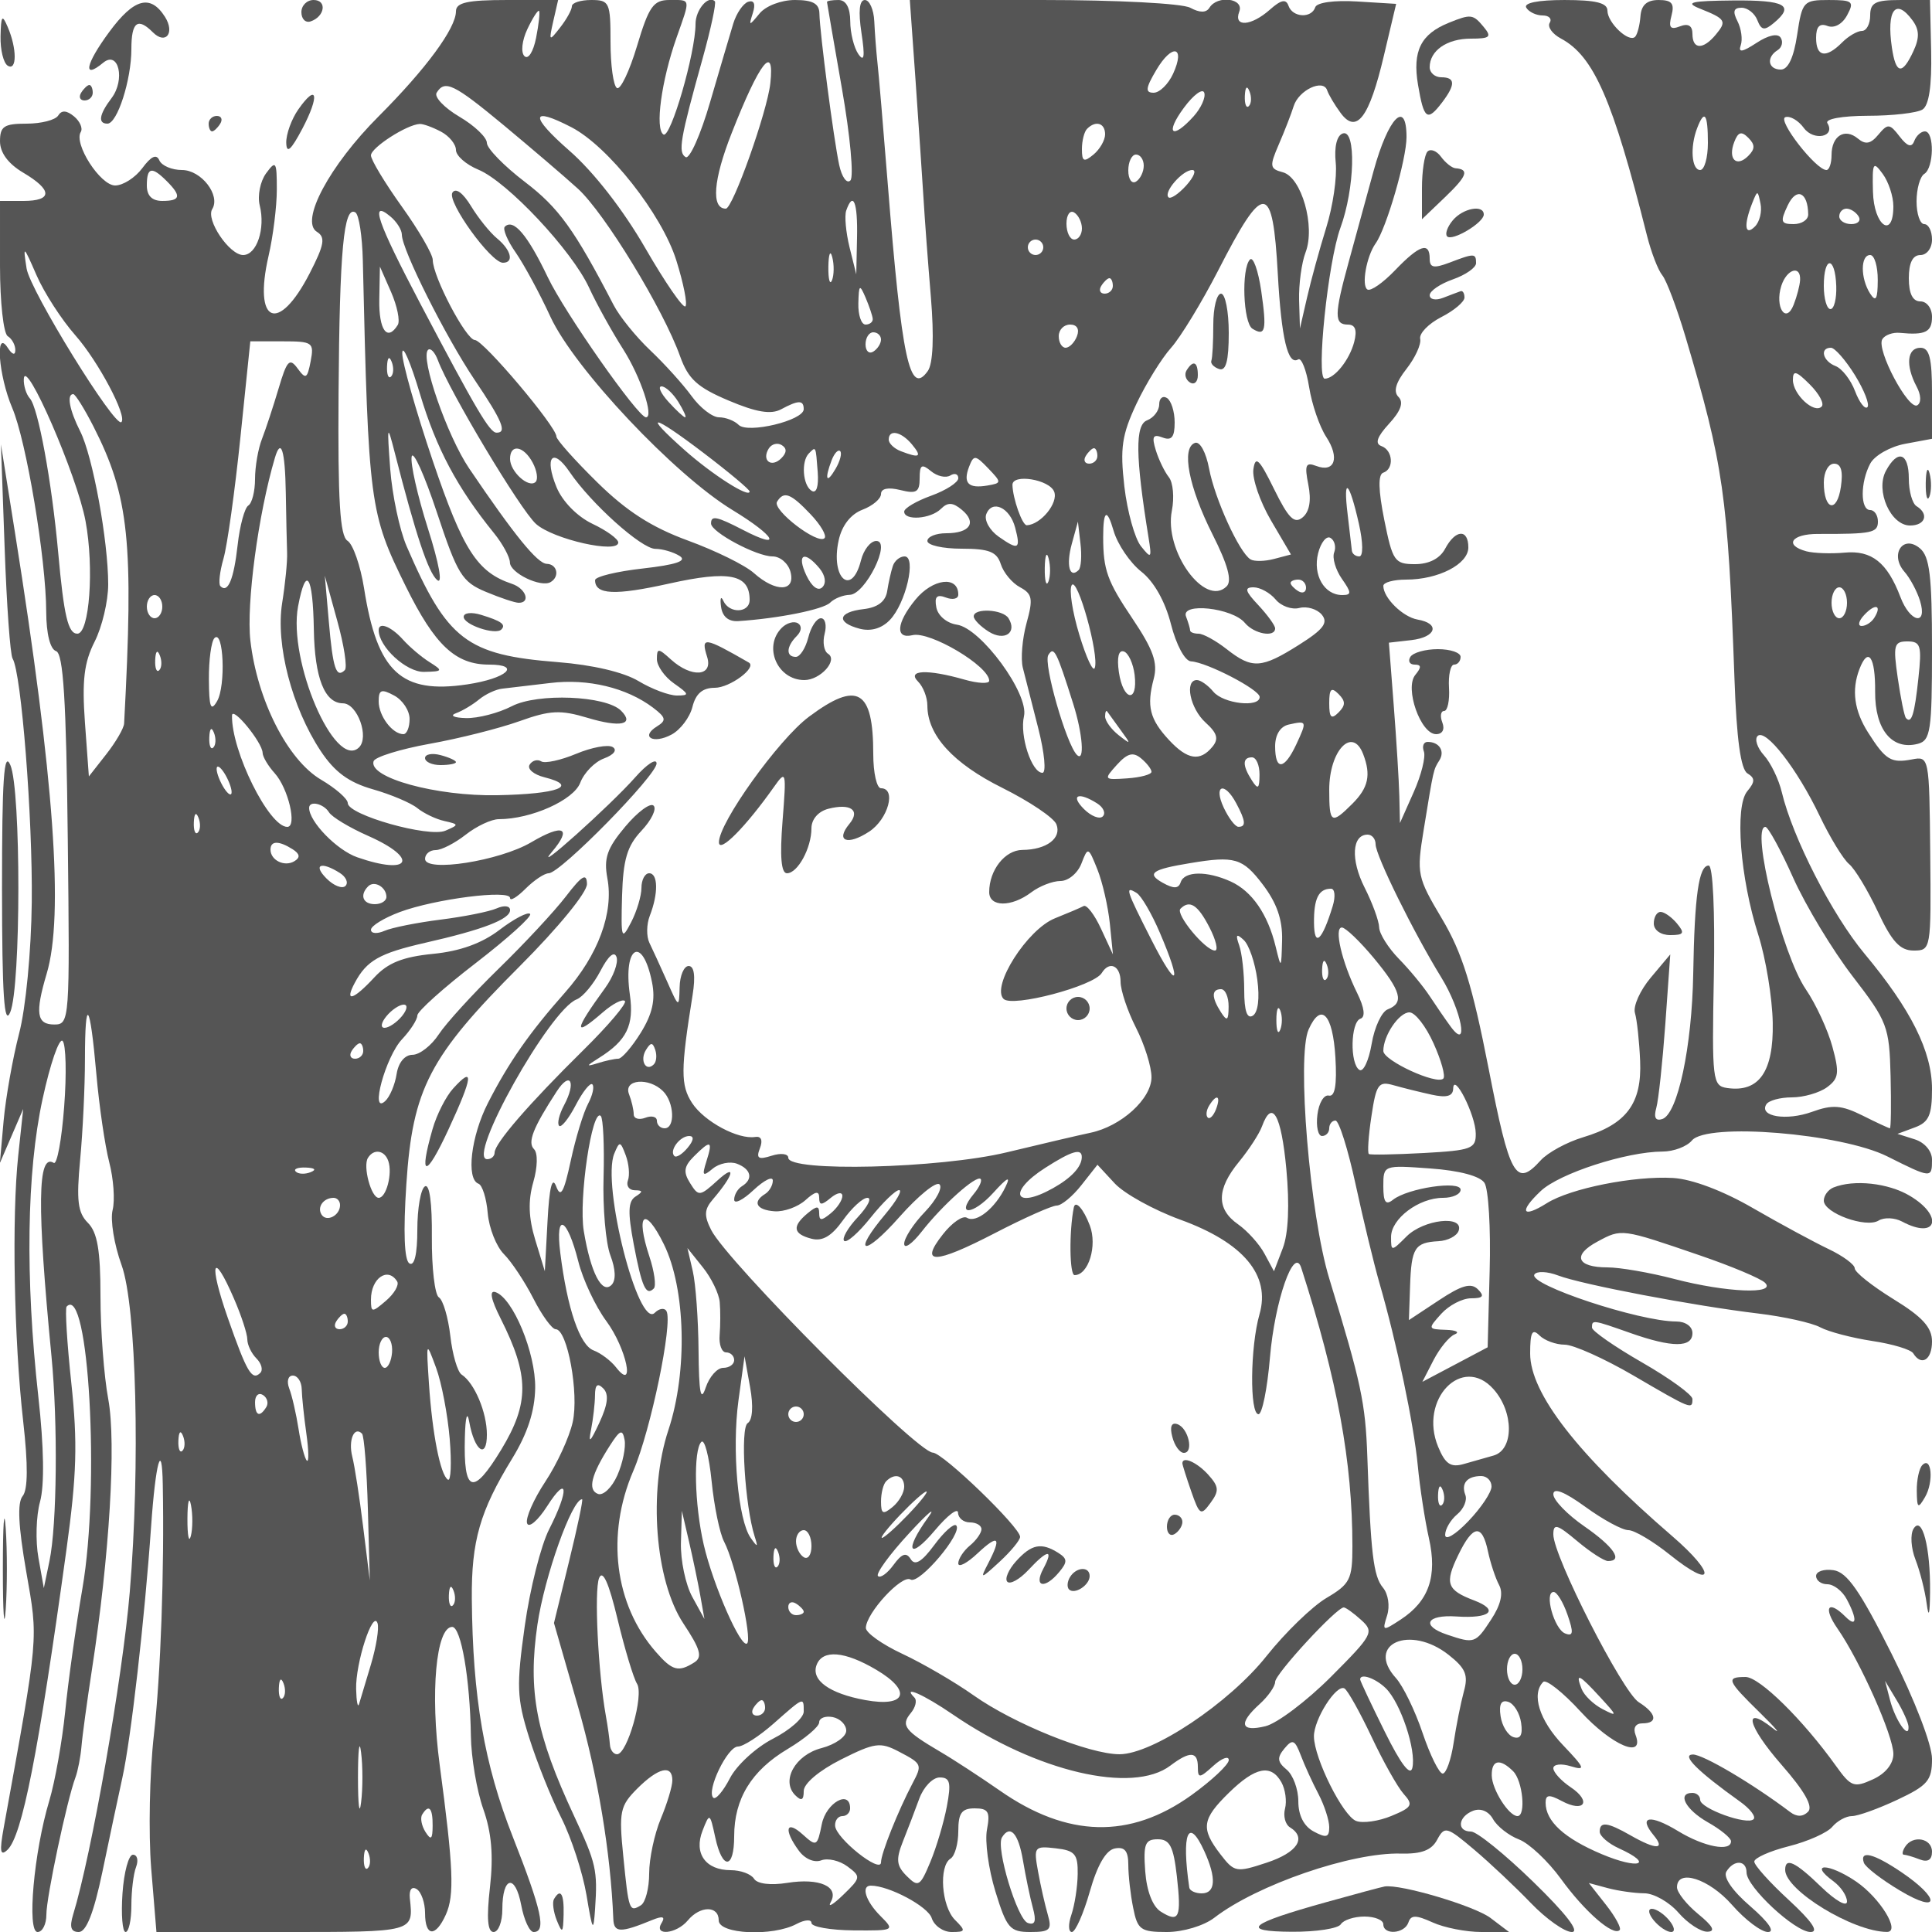 <svg xmlns="http://www.w3.org/2000/svg" version="1.0" width="250" height="250" viewBox="0 0 250 250" preserveAspectRatio="xMidYMid meet">
<g transform="translate(0,250) scale(0.01,-0.01)" fill="#555555" stroke="none">
<path d="M1414 24587 c-309 -419 -349 -623 -79 -399 200 165 289 -219 108 -458 -160 -211 -179 -330 -53 -330 128 0 310 567 310 965 0 351 81 414 278 217 165 -165 288 -10 158 198 -189 299 -402 242 -722 -193z"/>
<path d="M3900 24842 c0 -87 53 -141 119 -119 185 62 216 277 39 277 -87 0 -158 -71 -158 -158z"/>
<path d="M5900 24854 c0 -219 -387 -745 -1000 -1359 -636 -636 -1022 -1358 -799 -1495 113 -70 96 -167 -94 -537 -406 -789 -733 -650 -532 225 59 254 107 641 107 860 0 364 -12 382 -139 209 -76 -104 -113 -291 -82 -416 75 -300 -39 -641 -215 -641 -178 0 -485 456 -400 594 111 179 -142 506 -391 506 -131 0 -263 56 -293 125 -37 86 -106 54 -220 -100 -92 -124 -250 -225 -352 -225 -192 0 -539 539 -445 692 29 47 -10 138 -87 202 -96 79 -161 83 -205 11 -36 -58 -220 -105 -409 -105 -292 0 -344 -35 -344 -228 0 -148 106 -291 300 -406 382 -226 382 -366 0 -366 l-300 0 0 -844 c0 -464 45 -872 100 -906 55 -34 99 -115 98 -181 0 -71 -40 -59 -98 31 -166 257 -120 -360 58 -778 183 -429 438 -1955 440 -2639 1 -283 51 -483 127 -508 94 -31 132 -629 152 -2437 27 -2347 24 -2395 -175 -2395 -228 0 -250 146 -98 658 224 749 97 2520 -409 5699 l-183 1150 48 -1340 c26 -737 72 -1381 103 -1432 113 -182 260 -2056 248 -3152 -7 -636 -78 -1374 -164 -1700 -82 -317 -172 -823 -200 -1126 l-49 -550 151 350 151 350 -64 -600 c-85 -792 -55 -2394 64 -3443 64 -566 61 -883 -7 -966 -71 -85 -56 -389 46 -976 157 -901 167 -789 -291 -3315 -56 -309 -45 -374 48 -287 190 179 400 1246 764 3887 133 966 145 1385 63 2150 -56 522 -83 969 -61 993 286 302 433 -2319 205 -3643 -85 -495 -186 -1215 -224 -1600 -39 -385 -131 -902 -205 -1150 -200 -663 -292 -1700 -152 -1700 63 0 114 101 114 225 -1 224 268 1488 376 1775 31 83 66 263 78 400 11 138 73 588 136 1000 227 1469 315 2929 211 3493 -56 299 -101 899 -101 1333 0 595 -40 828 -163 951 -131 131 -150 288 -100 818 34 360 62 944 62 1297 1 835 65 751 148 -192 36 -412 111 -925 166 -1138 56 -214 76 -493 44 -620 -32 -127 20 -448 116 -712 192 -526 243 -2591 106 -4230 -93 -1110 -497 -3409 -733 -4175 -49 -161 -29 -225 73 -225 97 0 194 246 305 775 88 426 206 977 260 1225 111 505 287 2045 371 3247 58 833 141 1130 151 545 21 -1120 -27 -2459 -115 -3242 -56 -495 -71 -1271 -35 -1725 l68 -825 1638 0 c1707 0 1688 -5 1641 436 -11 111 24 159 89 119 59 -37 108 -177 108 -311 0 -306 136 -315 269 -19 113 251 98 606 -80 1940 -124 928 -47 1778 161 1783 116 2 232 -672 243 -1410 4 -282 76 -708 160 -946 108 -305 133 -603 87 -1012 -46 -403 -31 -580 47 -580 62 0 113 132 113 294 0 426 167 464 244 55 36 -192 108 -349 161 -349 166 0 105 279 -268 1227 -372 944 -521 1810 -532 3083 -6 750 105 1136 522 1816 199 325 293 614 298 913 7 454 -288 1165 -514 1241 -83 27 -59 -92 68 -344 371 -738 372 -1091 7 -1694 -367 -605 -490 -564 -471 158 7 268 30 349 57 200 67 -375 228 -490 228 -163 0 287 -160 667 -327 776 -53 35 -119 260 -146 500 -28 240 -94 465 -148 499 -53 33 -94 384 -91 779 4 442 -30 695 -90 657 -54 -33 -98 -285 -98 -560 0 -317 -38 -477 -103 -436 -66 41 -80 406 -39 1026 81 1234 297 1649 1467 2819 499 500 873 957 870 1064 -3 147 -64 112 -273 -161 -148 -193 -540 -614 -871 -936 -330 -322 -679 -704 -774 -849 -95 -145 -248 -264 -340 -264 -100 -1 -182 -100 -205 -249 -21 -136 -87 -294 -148 -350 -202 -186 5 574 218 800 109 116 198 254 198 308 0 53 340 358 756 678 416 321 733 607 703 636 -29 30 -207 -63 -395 -206 -229 -175 -512 -277 -863 -311 -390 -39 -583 -116 -757 -304 -275 -297 -392 -329 -253 -70 154 288 319 382 909 517 749 170 1100 305 1100 423 0 56 -75 66 -175 22 -96 -42 -422 -107 -725 -145 -302 -38 -629 -103 -725 -145 -96 -42 -175 -36 -175 14 0 50 169 153 375 230 455 169 1425 293 1425 181 0 -44 90 10 200 120 110 110 245 200 300 200 151 0 1401 1273 1396 1422 -2 70 -126 -10 -275 -179 -325 -368 -1354 -1289 -1080 -967 267 315 148 370 -267 125 -410 -242 -1374 -393 -1374 -215 0 63 61 114 137 114 75 0 250 90 390 200 140 110 332 200 427 200 419 0 968 246 1054 471 49 129 187 271 308 315 127 47 174 109 112 147 -59 36 -271 -3 -472 -87 -201 -84 -405 -128 -453 -98 -49 31 -117 11 -150 -43 -34 -55 53 -128 192 -163 451 -113 178 -217 -611 -232 -788 -15 -1670 227 -1600 440 18 55 344 156 724 225 381 68 903 200 1161 292 399 143 531 150 885 44 425 -128 612 -87 432 93 -195 195 -1078 231 -1413 58 -172 -89 -439 -158 -593 -154 -157 4 -214 32 -130 63 83 30 218 111 300 179 83 68 218 131 300 139 83 9 361 42 619 73 489 60 989 -61 1331 -319 168 -128 176 -165 52 -242 -221 -136 -50 -234 188 -106 114 61 236 222 270 358 43 172 131 247 289 247 196 0 551 264 440 327 -577 332 -623 339 -539 73 80 -254 -202 -274 -467 -35 -165 150 -183 151 -183 6 0 -88 100 -230 222 -315 198 -139 202 -156 37 -156 -102 0 -326 84 -497 187 -191 115 -595 210 -1043 245 -1183 93 -1432 284 -1958 1501 -91 211 -186 661 -212 1000 -42 572 -38 587 57 217 272 -1065 437 -1561 551 -1656 74 -61 25 212 -120 668 -135 424 -229 843 -210 930 19 87 166 -240 327 -725 265 -800 325 -897 632 -1025 186 -78 378 -142 426 -142 158 0 92 185 -87 245 -449 150 -632 433 -1024 1588 -220 651 -399 1281 -396 1400 3 119 107 -120 230 -533 211 -704 482 -1213 958 -1800 111 -137 204 -308 205 -378 2 -137 401 -329 527 -254 120 71 86 232 -50 236 -121 3 -421 373 -1004 1234 -285 421 -635 1431 -533 1534 32 31 89 -29 128 -133 153 -410 1066 -1934 1269 -2118 220 -199 1065 -390 1065 -241 0 46 -150 155 -334 242 -197 94 -387 288 -464 472 -162 393 -52 524 168 200 278 -410 929 -994 1109 -996 94 0 236 -42 315 -92 101 -64 -43 -113 -475 -162 -340 -38 -619 -106 -619 -151 0 -189 254 -201 960 -44 777 173 1040 119 1040 -211 0 -172 -263 -182 -340 -13 -31 69 -45 35 -30 -75 17 -129 96 -195 223 -187 522 34 1101 151 1189 239 54 54 168 99 253 101 202 5 544 697 344 697 -74 0 -163 -112 -198 -250 -120 -479 -397 -232 -289 258 42 193 155 337 307 396 133 50 241 142 241 204 0 71 93 90 250 51 208 -52 250 -27 250 151 0 176 26 193 146 94 80 -67 192 -92 250 -57 57 36 104 20 104 -35 0 -54 -157 -156 -350 -226 -192 -69 -350 -162 -350 -206 0 -121 344 -96 476 36 87 87 153 85 269 -12 199 -165 107 -304 -201 -304 -134 0 -244 -45 -244 -100 0 -55 199 -100 443 -100 356 0 456 -40 507 -200 35 -110 147 -245 249 -299 160 -86 171 -150 84 -465 -55 -201 -77 -460 -48 -576 30 -115 119 -469 200 -785 81 -318 105 -575 54 -575 -140 0 -297 482 -239 732 67 290 -558 1141 -869 1185 -129 19 -245 116 -265 223 -27 139 6 173 124 128 88 -34 160 -17 160 38 0 249 -331 209 -556 -67 -246 -301 -263 -512 -37 -458 226 55 993 -401 993 -590 0 -42 -146 -35 -324 16 -476 136 -747 124 -596 -27 66 -66 120 -205 120 -310 0 -383 332 -748 970 -1065 353 -176 668 -388 700 -472 70 -180 -130 -329 -441 -331 -225 -2 -429 -261 -429 -545 0 -196 287 -198 544 -4 107 81 277 147 378 147 102 0 223 101 271 225 85 220 89 219 207 -75 66 -165 138 -480 161 -700 l40 -400 -154 332 c-84 183 -186 315 -225 294 -40 -22 -207 -93 -372 -159 -357 -143 -827 -880 -664 -1043 113 -113 1165 165 1270 335 100 163 244 96 244 -113 0 -112 90 -380 200 -596 110 -216 200 -503 200 -639 0 -280 -392 -636 -791 -719 -143 -30 -629 -144 -1082 -253 -866 -209 -2827 -258 -2827 -70 0 52 -97 64 -215 26 -173 -55 -203 -35 -152 97 40 103 17 158 -60 146 -222 -36 -659 198 -817 438 -150 230 -150 429 6 1399 39 244 21 375 -51 375 -61 0 -114 -124 -117 -275 -7 -270 -10 -269 -162 75 -86 193 -189 418 -229 500 -40 82 -38 240 5 350 112 287 108 550 -8 550 -55 0 -100 -85 -100 -189 0 -103 -60 -304 -134 -446 -124 -239 -132 -216 -117 339 14 474 65 648 251 846 129 137 200 283 157 325 -42 41 -207 -81 -367 -272 -236 -281 -279 -408 -231 -668 84 -446 -119 -993 -547 -1477 -461 -520 -731 -907 -999 -1432 -219 -429 -284 -983 -122 -1043 50 -18 104 -190 120 -383 17 -192 111 -430 210 -529 98 -98 270 -357 381 -575 111 -218 241 -396 288 -396 152 0 304 -832 220 -1204 -44 -195 -203 -541 -355 -770 -151 -229 -257 -470 -235 -537 22 -66 139 33 259 220 270 423 289 217 27 -297 -107 -210 -249 -773 -316 -1253 -109 -776 -103 -935 56 -1441 98 -312 285 -781 417 -1041 131 -260 277 -710 326 -1000 78 -468 90 -488 111 -177 34 501 14 588 -271 1200 -494 1058 -601 1616 -475 2478 91 621 447 1622 578 1622 16 0 -60 -360 -168 -801 l-196 -801 309 -1074 c259 -902 424 -1893 459 -2755 7 -181 91 -183 505 -13 135 55 170 43 120 -39 -108 -173 192 -144 339 33 161 193 400 193 400 0 0 -179 699 -211 1007 -46 106 56 193 62 193 13 0 -50 244 -93 542 -96 534 -4 539 -2 350 187 -191 191 -254 392 -124 392 235 0 740 -269 788 -420 32 -99 148 -180 258 -180 182 0 186 14 43 157 -175 175 -212 697 -57 793 55 34 100 194 100 356 0 233 44 294 212 294 177 0 203 -45 159 -275 -29 -151 20 -511 109 -800 146 -476 188 -525 452 -525 255 0 283 28 226 225 -36 124 -93 375 -126 558 -58 320 -49 332 229 300 248 -28 288 -75 284 -333 -2 -165 -39 -401 -81 -525 -43 -124 -40 -225 6 -225 45 0 150 236 232 524 97 342 209 535 323 557 128 25 175 -32 175 -211 0 -135 28 -386 63 -557 56 -284 97 -313 436 -313 210 0 479 81 613 184 554 427 1774 847 2411 831 270 -7 401 42 474 180 96 178 123 171 477 -128 206 -174 537 -486 735 -692 198 -206 437 -375 530 -375 108 0 -74 236 -500 650 -368 358 -730 650 -804 650 -189 0 -169 193 27 269 99 37 200 -5 258 -109 53 -94 204 -212 335 -262 131 -50 375 -279 543 -510 306 -423 677 -747 760 -663 25 24 -55 172 -177 327 l-222 282 245 -66 c135 -36 348 -66 472 -67 124 0 323 -113 443 -251 119 -137 288 -248 374 -246 109 2 74 71 -118 228 -151 124 -275 280 -275 347 0 244 415 111 713 -229 169 -193 378 -350 464 -350 96 0 8 128 -227 332 -233 200 -355 378 -311 450 97 158 261 150 261 -12 0 -186 627 -770 828 -770 112 0 19 137 -280 413 -247 227 -448 451 -448 498 0 47 201 137 447 199 246 62 499 175 562 251 64 76 178 139 254 139 77 0 341 95 588 211 393 185 449 250 449 529 0 183 -222 759 -525 1364 -407 812 -575 1053 -750 1078 -124 18 -225 -16 -225 -75 0 -59 66 -107 146 -107 81 0 194 -87 250 -193 140 -261 131 -374 -16 -227 -225 225 -294 121 -102 -155 290 -418 722 -1386 722 -1621 0 -128 -102 -255 -266 -329 -243 -111 -283 -96 -475 172 -430 601 -991 1153 -1172 1153 -259 0 -240 -45 188 -464 206 -202 281 -292 167 -201 -398 316 -332 36 110 -470 300 -343 412 -541 344 -609 -67 -67 -146 -68 -231 -4 -490 370 -1129 747 -1260 745 -154 -3 60 -216 614 -612 127 -91 205 -192 172 -225 -80 -83 -691 138 -691 250 0 49 -45 90 -100 90 -203 0 -91 -215 199 -380 165 -93 300 -204 300 -245 2 -141 -349 -74 -685 131 -362 220 -521 194 -316 -54 157 -189 31 -190 -298 -2 -301 172 -400 184 -400 48 0 -56 113 -154 250 -216 461 -210 256 -277 -225 -74 -485 205 -725 425 -725 665 0 105 45 110 209 22 292 -156 390 -6 116 178 -124 83 -225 194 -225 246 0 52 101 64 225 26 198 -60 185 -26 -100 273 -306 321 -412 661 -256 818 38 37 256 -135 484 -384 402 -438 833 -621 711 -302 -35 91 0 150 89 150 205 0 183 129 -47 273 -211 132 -1106 1889 -1106 2171 0 147 48 133 308 -85 169 -142 349 -259 400 -259 200 0 73 186 -308 450 -220 152 -400 339 -400 414 0 90 143 34 415 -163 228 -166 478 -301 556 -301 77 0 318 -143 535 -317 579 -465 609 -258 34 238 -1221 1053 -1840 1848 -1840 2365 0 275 27 327 120 234 66 -66 213 -120 327 -120 113 0 514 -180 891 -400 751 -439 762 -443 762 -303 0 54 -292 266 -650 472 -357 205 -650 409 -650 452 0 104 6 103 500 -71 540 -190 800 -190 800 0 0 86 -90 150 -210 150 -477 0 -1916 477 -1835 608 29 46 167 41 308 -13 308 -117 1753 -392 2590 -492 332 -40 692 -120 800 -178 108 -58 411 -137 673 -177 262 -39 501 -111 531 -160 106 -171 243 -85 243 153 0 182 -123 318 -500 549 -275 170 -500 348 -500 398 0 49 -154 162 -342 251 -188 90 -627 327 -975 528 -386 224 -789 376 -1033 390 -504 30 -1328 -134 -1634 -326 -321 -202 -365 -112 -78 158 243 228 1106 508 1575 510 144 0 315 65 380 143 195 235 1931 93 2529 -206 569 -285 578 -286 578 -43 0 112 -94 223 -223 264 l-224 71 224 83 c182 67 223 159 223 497 0 485 -271 1029 -874 1752 -418 502 -929 1499 -1070 2090 -39 165 -143 379 -230 476 -87 96 -124 209 -83 250 103 102 512 -423 804 -1035 134 -280 305 -560 380 -622 75 -62 242 -339 372 -616 181 -387 287 -503 463 -503 225 0 227 13 215 1258 -12 1250 -14 1258 -238 1215 -269 -51 -340 -8 -566 348 -180 283 -216 550 -112 821 113 295 207 160 203 -291 -4 -492 218 -763 553 -676 164 43 183 169 183 1224 0 949 -30 1202 -158 1307 -219 182 -392 -83 -199 -304 73 -83 164 -253 202 -377 100 -328 -128 -283 -254 50 -170 447 -372 607 -722 574 -175 -16 -398 -8 -494 17 -293 79 -195 226 150 225 697 -2 775 14 775 160 0 82 -45 149 -100 149 -129 0 -129 359 1 602 56 104 258 219 450 255 l349 65 0 589 c0 457 -34 589 -150 589 -173 0 -195 -228 -50 -501 59 -109 63 -210 10 -243 -114 -70 -535 723 -453 855 33 54 135 91 227 82 330 -32 416 10 416 207 0 111 -67 200 -150 200 -100 0 -150 100 -150 300 0 200 50 300 150 300 83 0 150 89 150 200 0 110 -45 200 -100 200 -55 0 -100 132 -100 294 0 162 45 322 100 356 125 77 133 550 8 550 -50 0 -112 -56 -138 -125 -33 -88 -89 -71 -189 59 -129 168 -153 170 -275 24 -99 -120 -166 -133 -265 -51 -170 142 -341 35 -341 -213 0 -107 -30 -194 -66 -194 -136 0 -640 648 -532 684 61 20 168 -42 239 -139 128 -175 415 -116 305 62 -33 53 190 94 523 95 320 0 638 37 708 81 84 54 121 305 112 749 l-15 668 -387 0 c-320 0 -387 -34 -387 -200 0 -110 -48 -200 -107 -200 -59 0 -175 -67 -257 -150 -210 -210 -336 -187 -336 61 0 145 46 193 148 153 88 -33 192 24 254 140 95 177 72 196 -237 196 -329 0 -345 -17 -410 -450 -44 -294 -117 -450 -211 -450 -166 0 -192 158 -42 251 56 35 74 107 40 161 -37 60 -159 34 -313 -67 -185 -121 -239 -129 -204 -30 26 74 7 214 -42 310 -65 127 -51 175 53 175 78 0 170 -73 204 -161 51 -131 91 -138 211 -38 277 229 152 299 -526 293 -547 -5 -628 -25 -429 -105 335 -134 352 -161 206 -337 -164 -198 -302 -194 -302 9 0 107 -54 140 -162 98 -125 -48 -150 -15 -109 140 41 156 4 201 -167 201 -152 0 -224 -65 -235 -211 -9 -117 -40 -235 -69 -265 -81 -80 -358 182 -358 338 0 101 -150 138 -556 138 -345 0 -532 -38 -494 -100 34 -55 129 -100 212 -100 82 0 123 -43 91 -95 -32 -52 33 -144 146 -204 425 -228 671 -792 1112 -2547 55 -218 144 -450 199 -516 54 -65 190 -427 302 -803 490 -1651 546 -2043 632 -4424 27 -772 81 -1165 167 -1218 101 -62 101 -108 -2 -232 -164 -198 -93 -1119 144 -1861 96 -302 180 -812 186 -1133 12 -633 -177 -905 -588 -846 -192 28 -200 93 -174 1454 15 839 -12 1425 -67 1425 -128 0 -183 -390 -200 -1400 -16 -945 -201 -1814 -400 -1880 -87 -29 -113 19 -78 143 29 103 81 592 117 1087 l64 900 -252 -300 c-139 -165 -231 -371 -205 -458 26 -87 56 -366 67 -619 24 -552 -176 -821 -738 -989 -210 -63 -457 -198 -549 -299 -321 -355 -400 -216 -674 1190 -211 1078 -341 1496 -603 1936 -321 540 -330 581 -237 1150 130 798 125 775 203 900 75 120 -1 239 -152 239 -52 0 -74 -56 -48 -125 25 -69 -34 -305 -132 -525 l-178 -400 -8 350 c-5 193 -37 718 -72 1167 l-63 817 289 33 c324 37 379 215 82 266 -192 34 -443 281 -443 436 0 45 133 81 295 81 418 0 805 200 805 416 0 243 -166 235 -300 -16 -68 -128 -209 -200 -390 -200 -264 0 -290 38 -398 574 -77 384 -81 586 -14 609 144 48 127 291 -23 345 -87 31 -57 119 99 289 153 166 192 277 122 347 -69 69 -36 185 103 362 113 144 193 319 178 389 -15 71 108 197 273 282 165 84 300 198 300 253 0 55 -22 92 -50 82 -27 -9 -129 -48 -225 -85 -96 -38 -175 -23 -175 33 0 55 135 147 300 205 165 58 300 152 300 210 0 129 -22 130 -343 7 -204 -77 -257 -67 -257 50 0 224 -133 179 -447 -148 -156 -163 -317 -276 -359 -250 -80 49 -12 430 106 596 140 196 400 1091 400 1376 0 496 -236 254 -425 -434 -96 -353 -243 -888 -325 -1188 -186 -677 -187 -804 -9 -804 96 0 122 -70 82 -225 -61 -233 -255 -475 -381 -475 -115 0 42 1512 202 1950 187 509 207 1284 31 1223 -77 -26 -112 -173 -91 -379 19 -184 -36 -562 -123 -840 -86 -277 -198 -684 -248 -904 l-92 -400 -11 368 c-5 203 32 481 84 617 129 337 -53 973 -295 1036 -170 45 -174 77 -50 364 75 173 161 395 191 492 65 207 382 357 433 205 19 -57 97 -189 174 -293 206 -280 371 -63 560 740 l159 671 -506 31 c-295 18 -521 -13 -541 -75 -49 -147 -293 -133 -346 19 -32 92 -97 78 -241 -50 -243 -215 -474 -230 -396 -25 66 172 -283 217 -386 50 -42 -67 -124 -67 -249 0 -105 56 -949 100 -1908 100 l-1720 0 73 -1025 c39 -564 86 -1250 103 -1525 16 -275 60 -860 97 -1300 42 -509 27 -855 -40 -950 -235 -332 -337 143 -519 2427 -58 727 -118 1436 -134 1573 -15 138 -33 374 -40 525 -7 151 -62 275 -122 275 -71 0 -86 -146 -44 -425 47 -309 36 -384 -40 -275 -57 83 -105 274 -105 425 -1 177 -55 275 -152 275 -82 0 -149 -11 -149 -25 1 -14 88 -520 194 -1125 106 -605 155 -1138 109 -1185 -46 -47 -111 43 -145 200 -72 337 -251 1709 -256 1960 -2 129 -86 175 -317 175 -177 0 -377 -76 -458 -175 -137 -166 -141 -165 -86 8 37 117 15 169 -61 144 -65 -22 -152 -149 -193 -283 -41 -134 -175 -591 -299 -1014 -123 -424 -266 -744 -317 -713 -101 62 -72 231 221 1281 107 384 177 715 157 735 -84 85 -250 -110 -250 -293 0 -374 -323 -1487 -415 -1430 -112 69 -27 696 170 1255 182 516 188 485 -94 485 -206 0 -265 -84 -418 -595 -98 -327 -215 -572 -260 -544 -46 28 -83 296 -83 595 0 514 -14 544 -250 544 -137 0 -250 -36 -250 -81 0 -44 -68 -168 -152 -275 -143 -184 -148 -180 -89 81 l63 275 -661 0 c-512 0 -661 -33 -661 -146z m1037 -344 c-36 -181 -102 -285 -151 -236 -48 48 -32 201 38 349 68 144 136 250 151 236 14 -15 -3 -172 -38 -349z m17811 226 c89 -121 92 -225 11 -399 -145 -312 -227 -298 -278 47 -72 489 50 649 267 352z m-9568 -690 c-62 -135 -175 -246 -252 -246 -111 0 -105 59 35 295 205 347 380 308 217 -49z m-5212 -124 c-40 -368 -486 -1622 -576 -1622 -192 0 -163 372 76 978 360 917 558 1172 500 644z m-3448 -544 c346 -288 777 -655 956 -818 344 -311 1108 -1562 1325 -2172 105 -293 224 -401 627 -571 358 -152 548 -183 678 -114 227 122 294 122 294 2 0 -146 -725 -320 -842 -203 -54 54 -168 98 -254 98 -86 0 -246 124 -355 275 -110 151 -350 417 -534 591 -184 174 -398 438 -475 587 -508 979 -710 1259 -1148 1593 -271 207 -492 434 -492 505 0 71 -160 224 -356 339 -196 116 -328 255 -294 310 106 171 221 116 870 -422z m8925 116 c-280 -309 -374 -225 -125 112 124 168 243 255 263 194 21 -61 -42 -199 -138 -306z m715 133 c-33 -33 -56 26 -52 131 5 117 28 141 60 61 29 -72 26 -159 -8 -192z m-8765 -274 c476 -247 1169 -1126 1356 -1721 94 -299 147 -567 118 -596 -29 -30 -263 310 -520 755 -284 492 -667 985 -981 1259 -516 452 -505 578 27 303z m14705 -203 c0 -192 -45 -350 -100 -350 -111 0 -133 298 -39 542 95 248 139 187 139 -192z m-16393 146 c106 -56 193 -163 193 -237 0 -74 131 -189 291 -255 375 -156 1210 -1046 1432 -1527 94 -205 293 -565 443 -800 224 -353 399 -877 293 -877 -103 0 -1053 1355 -1271 1813 -261 547 -445 764 -556 653 -29 -30 34 -181 142 -335 107 -155 310 -528 449 -831 310 -670 1603 -2043 2357 -2501 557 -339 655 -526 134 -256 -341 176 -414 191 -413 82 1 -111 588 -425 795 -425 100 0 204 -90 233 -200 68 -259 -190 -268 -473 -16 -113 102 -498 291 -854 421 -470 172 -794 380 -1175 755 -290 285 -527 551 -527 591 0 129 -946 1248 -1055 1249 -113 0 -545 821 -545 1036 0 72 -180 383 -400 690 -220 307 -400 606 -400 663 0 100 463 399 632 407 44 2 168 -43 275 -100z m8593 -34 c0 -76 -68 -194 -150 -262 -125 -103 -150 -91 -150 71 0 108 30 226 67 262 111 112 233 75 233 -71z m8322 -280 c-153 -153 -266 -40 -181 180 50 131 93 144 182 55 89 -89 89 -145 -1 -235z m-7822 -126 c0 -79 -45 -172 -100 -206 -55 -34 -100 31 -100 144 0 113 45 206 100 206 55 0 100 -65 100 -144z m9700 -525 c0 -432 -253 -252 -264 188 -10 380 2 401 126 231 76 -103 138 -292 138 -419z m-22343 326 c194 -194 180 -257 -57 -257 -133 0 -200 67 -200 200 0 237 63 251 257 57z m13192 -58 c-99 -110 -203 -179 -229 -152 -67 67 182 353 308 353 57 0 21 -90 -79 -201z m8049 -374 c1 -69 -84 -125 -189 -125 -166 0 -176 31 -76 242 113 239 262 173 265 -117z m-689 -156 c-130 -130 -148 15 -37 298 70 176 73 176 109 -3 21 -102 -11 -234 -72 -295z m-11619 -144 l-10 -475 -87 350 c-47 193 -67 406 -43 475 90 258 150 109 140 -350z m5445 -475 c46 -829 130 -1183 263 -1101 42 26 106 -135 142 -358 35 -223 135 -512 221 -644 178 -272 111 -468 -130 -376 -136 52 -152 11 -101 -245 40 -202 15 -347 -74 -421 -107 -89 -183 -13 -370 367 -191 389 -241 437 -267 257 -18 -122 85 -420 227 -663 l259 -441 -220 -58 c-121 -32 -258 -34 -304 -5 -146 90 -461 782 -535 1172 -40 213 -119 358 -183 335 -180 -63 -82 -571 228 -1186 197 -391 254 -598 182 -670 -279 -279 -814 458 -709 980 33 168 16 363 -39 432 -55 69 -131 226 -169 349 -55 178 -36 212 87 165 117 -45 157 4 157 194 0 141 -45 283 -100 317 -55 34 -100 -4 -100 -83 0 -80 -71 -173 -157 -206 -156 -60 -151 -464 18 -1511 45 -277 37 -286 -97 -118 -80 100 -177 448 -215 773 -57 498 -32 668 156 1069 124 262 326 589 449 726 123 138 397 588 609 1000 594 1160 706 1152 772 -50z m-11840 175 c73 -3158 87 -3264 557 -4215 376 -760 642 -1010 1076 -1010 427 0 230 -179 -282 -256 -856 -128 -1164 158 -1335 1243 -47 294 -143 571 -214 615 -98 61 -126 512 -116 1911 13 1850 67 2431 218 2338 46 -29 89 -310 96 -626z m505 338 c0 -192 566 -1320 942 -1879 360 -534 422 -685 283 -683 -88 0 -262 295 -987 1671 -557 1059 -658 1352 -388 1128 83 -68 150 -175 150 -237z m8800 81 c0 -79 -45 -144 -100 -144 -55 0 -100 93 -100 206 0 113 45 178 100 144 55 -34 100 -127 100 -206z m10050 156 c34 -55 -8 -100 -94 -100 -86 0 -156 45 -156 100 0 55 42 100 94 100 52 0 122 -45 156 -100z m-10550 -400 c0 -55 -45 -100 -100 -100 -55 0 -100 45 -100 100 0 55 45 100 100 100 55 0 100 -45 100 -100z m-12525 -1139 c296 -335 673 -1046 596 -1123 -81 -81 -1183 1704 -1227 1988 -48 307 -41 302 128 -86 98 -226 324 -576 503 -779z m9791 712 c-28 -68 -49 12 -47 177 3 165 25 220 50 123 26 -97 24 -232 -3 -300z m13532 2 c-1 -247 -24 -289 -98 -175 -127 197 -127 500 0 500 55 0 99 -146 98 -325z m-537 -75 c6 -165 -28 -300 -75 -300 -47 0 -86 135 -86 300 0 391 147 391 161 0z m-18614 -505 c-136 -220 -246 -66 -239 330 l8 425 145 -330 c79 -182 118 -373 86 -425z m18146 580 c-4 -69 -41 -212 -83 -318 -100 -257 -247 -32 -160 244 70 218 254 274 243 74z m-8893 -75 c0 -55 -48 -100 -106 -100 -58 0 -78 45 -44 100 34 55 82 100 106 100 24 0 44 -45 44 -100z m-3107 -425 c4 -41 -38 -75 -93 -75 -55 0 -97 124 -93 275 6 244 17 252 93 75 47 -110 89 -234 93 -275z m2643 -225 c-31 -82 -98 -150 -147 -150 -49 0 -89 68 -89 150 0 83 66 150 147 150 89 0 124 -59 89 -150z m-2536 -44 c0 -52 -45 -122 -100 -156 -55 -34 -100 8 -100 94 0 86 45 156 100 156 55 0 100 -42 100 -94z m-7380 -280 c-44 -228 -63 -239 -169 -94 -104 142 -138 106 -246 -259 -69 -233 -166 -526 -215 -653 -50 -126 -90 -360 -90 -519 0 -159 -39 -313 -87 -343 -47 -29 -110 -259 -138 -511 -50 -447 -127 -629 -223 -532 -27 27 -9 187 40 357 49 170 147 872 218 1560 l129 1251 415 0 c392 0 412 -14 366 -257z m19983 -181 c121 -196 193 -382 161 -414 -32 -32 -104 61 -160 208 -55 146 -169 292 -252 324 -165 63 -209 237 -60 237 50 0 190 -160 311 -355z m-18943 -18 c-33 -33 -56 26 -52 131 5 117 28 141 60 61 29 -72 26 -159 -8 -192z m-3953 -1871 c113 -607 50 -1456 -106 -1456 -120 0 -174 230 -248 1050 -84 924 -259 1877 -367 1995 -47 52 -82 165 -78 250 15 301 691 -1253 799 -1839z m22465 1483 c-97 -98 -372 158 -372 345 0 129 43 117 219 -59 121 -121 190 -250 153 -286z m-14795 61 c68 -110 109 -200 89 -200 -19 0 -116 90 -216 200 -100 110 -140 200 -90 200 51 0 148 -90 217 -200z m-7569 -316 c463 -908 524 -1495 398 -3846 -3 -61 -107 -240 -231 -398 l-225 -287 -51 698 c-39 544 -11 776 125 1045 97 191 176 524 176 742 0 564 -201 1665 -363 1982 -138 273 -177 480 -89 480 26 0 143 -187 260 -416z m8492 -844 c0 -90 -479 215 -837 532 -557 494 -431 478 237 -30 330 -251 600 -477 600 -502z m2100 610 c135 -163 103 -183 -142 -89 -87 33 -158 101 -158 150 0 138 162 105 300 -61z m-1690 -180 c-128 -128 -258 -29 -163 125 37 60 113 80 169 45 68 -42 66 -98 -6 -170z m-6412 -445 c5 -316 13 -665 17 -775 5 -110 -24 -404 -64 -653 -86 -538 126 -1351 498 -1914 181 -273 363 -407 674 -496 235 -67 495 -177 577 -244 83 -67 240 -143 350 -167 191 -43 191 -49 14 -125 -214 -93 -1264 204 -1264 357 0 55 -156 191 -346 303 -432 255 -825 1028 -914 1798 -54 476 101 1637 317 2366 79 268 132 100 141 -450z m3195 388 c55 -103 72 -215 38 -249 -88 -87 -331 132 -331 298 0 199 176 170 293 -49z m3688 -120 c14 -189 -16 -283 -79 -244 -115 71 -137 382 -35 484 92 93 88 101 114 -240z m231 40 c-118 -203 -146 -138 -50 113 35 90 84 142 110 116 25 -26 -1 -129 -60 -229z m3388 167 c0 -55 -48 -100 -106 -100 -58 0 -78 45 -44 100 34 55 82 100 106 100 24 0 44 -45 44 -100z m-1424 -383 c-247 -42 -317 31 -236 244 60 155 80 153 247 -21 176 -184 176 -191 -11 -223z m11045 -16 c-50 -347 -221 -305 -221 55 0 136 59 244 133 244 90 0 118 -95 88 -299z m-10180 -64 c56 -145 -173 -425 -354 -434 -59 -3 -182 346 -186 522 -2 149 479 71 540 -88z m3943 -415 c55 -244 57 -422 5 -422 -49 0 -92 34 -96 75 -4 41 -29 254 -55 472 -61 500 21 430 146 -125z m-7095 123 c131 -138 212 -277 180 -309 -88 -88 -680 366 -614 472 88 142 175 110 434 -163z m2647 -173 c74 -280 44 -297 -213 -117 -118 83 -190 214 -161 291 75 194 306 87 374 -174z m1631 -568 c165 -129 310 -386 385 -681 69 -270 180 -476 259 -481 205 -11 889 -366 889 -461 0 -141 -470 -88 -600 69 -68 82 -164 150 -212 150 -164 0 -89 -368 112 -550 152 -138 173 -212 87 -315 -160 -193 -322 -167 -561 90 -249 269 -291 436 -197 791 55 208 -5 377 -279 785 -322 478 -375 626 -375 1049 0 350 49 379 135 81 51 -175 212 -412 357 -527z m-809 20 c-118 -118 -165 62 -89 339 l79 287 33 -284 c19 -156 8 -310 -23 -342z m3306 227 c-27 -70 18 -223 99 -340 127 -181 128 -211 5 -211 -233 0 -382 259 -312 540 36 142 109 232 161 199 53 -32 74 -117 47 -188z m-3698 -378 c-28 -68 -49 12 -47 177 3 165 25 220 50 123 26 -97 24 -232 -3 -300z m-2962 173 c76 -93 91 -191 37 -245 -55 -55 -137 7 -207 154 -129 274 -27 328 170 91z m-6543 -794 c11 -625 139 -951 376 -953 188 -1 346 -442 206 -573 -311 -290 -918 1123 -786 1828 102 541 192 408 204 -302z m401 -523 c-111 -111 -155 21 -207 626 l-52 595 160 -580 c89 -319 133 -607 99 -641z m9704 28 c-21 -59 -111 135 -200 430 -90 296 -134 584 -98 641 72 118 358 -905 298 -1071z m2734 1037 c0 -58 -45 -78 -100 -44 -55 34 -100 82 -100 106 0 24 45 44 100 44 55 0 100 -48 100 -106z m-394 -151 c71 -86 210 -136 308 -110 98 25 229 -14 290 -87 86 -105 22 -190 -295 -390 -488 -308 -606 -315 -936 -56 -140 110 -304 200 -364 200 -60 0 -109 19 -109 42 0 23 -24 104 -53 180 -72 186 599 114 762 -83 119 -143 391 -192 391 -70 0 37 -98 172 -217 300 -172 182 -185 231 -63 231 86 0 214 -71 286 -157z m7394 -43 c0 -110 -45 -200 -100 -200 -55 0 -100 90 -100 200 0 110 45 200 100 200 55 0 100 -90 100 -200z m-21800 -50 c0 -82 -45 -150 -100 -150 -55 0 -100 68 -100 150 0 83 45 150 100 150 55 0 100 -67 100 -150z m22154 -143 c-36 -59 -110 -107 -164 -107 -54 0 -40 63 31 140 144 156 236 133 133 -33z m-21445 -1080 c-81 -140 -104 -82 -106 281 -2 252 31 493 72 535 118 120 149 -619 34 -816z m22015 298 c-50 -471 -90 -597 -161 -517 -21 23 -68 256 -106 517 -62 427 -50 475 125 475 171 0 188 -54 142 -475z m-22764 102 c-33 -33 -56 26 -52 131 5 117 28 141 60 61 29 -72 26 -159 -8 -192z m11827 -434 c124 -391 151 -764 48 -661 -137 137 -437 1184 -370 1292 73 118 105 56 322 -631z m795 374 c44 -371 -149 -337 -204 36 -27 189 -4 289 64 267 59 -19 122 -156 140 -303z m-9382 -571 c0 -108 -36 -196 -80 -196 -142 0 -320 235 -320 424 0 152 34 165 200 76 110 -59 200 -195 200 -304z m12020 84 c-93 -93 -120 -67 -120 120 0 187 27 213 120 120 93 -93 93 -147 0 -240z m-13922 -522 c1 -51 71 -169 156 -263 176 -194 294 -695 163 -695 -237 0 -724 982 -715 1441 3 128 393 -348 396 -483z m11105 292 c136 -185 134 -190 -28 -63 -96 76 -175 184 -175 242 0 57 13 86 28 63 16 -23 95 -132 175 -242z m2271 -182 c-155 -332 -274 -344 -274 -25 0 149 67 257 175 281 238 53 240 48 99 -256z m-14014 -41 c-33 -33 -56 26 -52 131 5 117 28 141 60 61 29 -72 26 -159 -8 -192z m14879 -85 c104 -270 68 -435 -139 -642 -273 -273 -300 -257 -300 180 0 508 300 824 439 462z m-2739 -229 c0 -35 -141 -73 -313 -85 -305 -21 -308 -17 -135 175 136 150 210 170 313 84 74 -61 135 -140 135 -174z m1398 -38 c-1 -182 -20 -196 -98 -75 -125 194 -125 300 0 300 55 0 99 -101 98 -225z m-13301 -225 c0 -55 -44 -32 -97 50 -53 82 -97 195 -97 250 0 55 44 32 97 -50 53 -82 97 -195 97 -250z m12999 -143 c123 -230 131 -307 29 -306 -41 0 -127 113 -191 250 -135 291 10 341 162 56z m-1799 -3 c81 -51 114 -127 73 -168 -41 -41 -151 2 -244 95 -181 181 -72 227 171 73z m-9940 -115 c38 -62 266 -199 506 -305 665 -294 551 -518 -141 -277 -263 92 -622 461 -622 639 0 98 187 56 257 -57z m-1697 -262 c-33 -33 -56 26 -52 131 5 117 28 141 60 61 29 -72 26 -159 -8 -192z m20644 -587 c163 -362 509 -936 770 -1275 450 -584 474 -649 490 -1290 9 -371 5 -675 -9 -675 -13 0 -173 74 -354 165 -272 135 -388 144 -653 48 -332 -120 -690 -61 -592 97 31 50 180 90 331 90 151 0 355 59 453 130 154 113 164 185 71 525 -59 217 -214 553 -345 745 -305 446 -716 2100 -522 2100 35 0 198 -297 360 -660z m-5404 435 c0 -145 492 -1142 851 -1725 260 -423 363 -963 121 -635 -67 91 -189 269 -272 395 -82 125 -262 344 -400 484 -137 141 -252 324 -254 406 -2 82 -87 315 -189 516 -182 360 -163 684 40 684 57 0 103 -56 103 -125z m-14014 -64 c94 -60 102 -107 25 -154 -127 -79 -311 10 -311 149 0 116 107 118 286 5z m12552 -454 c184 -242 259 -457 252 -725 -10 -373 -12 -375 -83 -82 -102 421 -307 718 -581 843 -308 140 -600 136 -648 -9 -28 -85 -90 -87 -233 -7 -214 120 -140 173 355 254 576 96 679 66 938 -274z m-11941 147 c81 -51 114 -127 73 -168 -41 -41 -151 2 -244 95 -181 181 -72 227 171 73z m603 -310 c0 -52 -67 -94 -150 -94 -155 0 -199 118 -86 231 80 80 236 -11 236 -137z m10008 -463 c296 -691 225 -750 -109 -92 -332 653 -347 702 -191 606 60 -37 195 -268 300 -514z m2237 344 c-138 -451 -239 -541 -242 -217 -3 315 60 442 220 442 50 0 60 -101 22 -225z m-1595 -275 c85 -165 117 -300 71 -300 -125 0 -515 473 -446 541 119 119 224 52 375 -241z m2125 -395 c357 -430 399 -583 182 -666 -78 -30 -172 -231 -208 -447 -37 -216 -108 -368 -158 -337 -126 78 -115 620 13 663 67 22 51 142 -43 333 -199 403 -302 849 -197 847 47 -1 232 -178 411 -393z m-1506 -280 c33 -242 10 -426 -58 -468 -74 -46 -111 62 -111 329 0 219 -29 480 -65 581 -50 141 -36 157 58 70 68 -62 147 -292 176 -512z m-8439 -110 c-406 -558 -415 -649 -29 -314 127 110 255 176 285 146 29 -29 -214 -317 -541 -639 -701 -691 -1145 -1204 -1145 -1323 0 -47 -43 -85 -96 -85 -273 0 810 1935 1158 2068 80 31 218 197 308 369 101 194 179 262 208 178 25 -74 -42 -254 -148 -400z m607 74 c46 -227 5 -409 -145 -652 -115 -185 -246 -337 -292 -337 -46 0 -166 -26 -267 -58 -154 -48 -151 -37 17 68 361 226 457 423 400 821 -90 631 165 771 287 158z m8723 38 c-33 -33 -56 26 -52 131 5 117 28 141 60 61 29 -72 26 -159 -8 -192z m-1262 -352 c-1 -182 -20 -196 -98 -75 -125 194 -125 300 0 300 55 0 99 -101 98 -225z m-10698 -125 c-68 -82 -169 -150 -224 -150 -56 0 -45 66 24 150 68 83 169 150 224 150 56 0 45 -66 -24 -150z m11366 -175 c-28 -69 -50 -12 -50 125 0 138 22 194 50 125 28 -69 28 -181 0 -250z m714 -360 c21 -354 -6 -510 -85 -492 -64 15 -130 -97 -148 -248 -19 -151 9 -275 60 -275 51 0 93 45 93 100 0 55 37 100 81 100 45 0 162 -371 260 -825 98 -454 237 -1027 308 -1275 224 -773 446 -1828 497 -2367 27 -284 92 -706 144 -937 111 -494 0 -814 -365 -1053 -235 -154 -241 -152 -176 53 38 121 15 277 -54 360 -124 149 -158 441 -202 1694 -24 695 -80 957 -491 2300 -254 827 -424 2880 -269 3228 161 361 314 201 347 -363z m1270 184 c100 -221 157 -426 126 -456 -85 -85 -776 233 -776 358 0 199 203 499 338 499 73 0 213 -180 312 -401z m-17720 -821 c-32 -425 -92 -751 -134 -726 -211 131 -219 -548 -30 -2502 84 -869 71 -2183 -26 -2649 l-73 -351 -70 393 c-39 215 -30 542 21 725 58 213 51 705 -22 1358 -171 1543 -151 2904 55 3854 99 456 215 793 259 750 43 -44 53 -427 20 -852z m3870 722 c0 -55 -48 -100 -106 -100 -58 0 -78 45 -44 100 34 55 82 100 106 100 24 0 44 -45 44 -100z m3760 -173 c-101 -102 -185 51 -102 186 63 102 87 102 121 1 23 -70 15 -154 -19 -187z m-1162 -530 c-63 -118 -91 -237 -63 -265 27 -28 124 93 215 268 91 175 188 296 215 268 28 -28 3 -141 -56 -252 -59 -110 -160 -440 -223 -733 -90 -417 -131 -490 -190 -333 -51 134 -88 -15 -111 -450 l-35 -650 -124 406 c-87 285 -94 506 -26 745 57 197 61 378 10 429 -87 87 -13 276 293 746 177 273 257 123 95 -179z m1282 183 c145 -145 159 -480 20 -480 -55 0 -100 44 -100 97 0 53 -67 71 -150 39 -82 -31 -150 -11 -150 45 0 57 -27 174 -61 261 -74 192 258 221 441 38z m9945 -45 c195 -43 276 -20 279 78 5 220 289 -340 292 -579 4 -198 -55 -220 -671 -254 -371 -20 -692 -26 -712 -13 -20 13 -6 233 33 488 62 416 92 458 287 402 119 -34 341 -89 492 -122z m-2790 -189 c-33 -85 -81 -133 -107 -107 -27 26 -18 96 18 154 98 160 156 129 89 -47z m-7925 -873 c-12 -401 28 -859 88 -1017 69 -181 74 -324 15 -383 -124 -124 -270 159 -359 697 -69 412 108 1602 220 1489 31 -31 47 -385 36 -786z m8835 100 c43 -466 27 -834 -46 -1025 l-114 -298 -122 226 c-66 124 -220 295 -342 381 -284 198 -280 456 12 810 128 156 262 362 297 458 131 359 249 153 315 -552z m-7747 275 c-70 -84 -147 -132 -172 -107 -70 69 71 259 192 259 66 0 59 -57 -20 -152z m-773 -423 c-25 -69 15 -126 89 -127 106 -1 109 -18 10 -81 -97 -61 -102 -204 -24 -616 106 -558 159 -675 260 -574 33 33 7 221 -58 417 -183 555 -59 658 188 156 283 -574 309 -1649 60 -2401 -264 -793 -174 -1952 193 -2507 221 -333 249 -435 142 -503 -206 -131 -286 -109 -499 136 -535 612 -647 1515 -291 2342 225 522 514 1915 429 2067 -26 46 -94 36 -152 -22 -212 -212 -688 1657 -524 2059 69 167 79 165 149 -21 41 -110 54 -256 28 -325z m1017 251 c-61 -192 -49 -206 81 -98 83 69 225 97 314 63 184 -71 212 -199 63 -291 -55 -34 -100 -112 -100 -173 0 -62 113 -6 250 123 138 129 250 185 250 123 0 -61 -45 -139 -100 -173 -168 -104 -112 -207 122 -224 122 -9 302 56 400 144 127 115 178 124 178 33 0 -102 30 -103 150 -3 84 69 150 80 150 24 0 -55 -67 -156 -150 -224 -120 -99 -150 -99 -150 0 0 99 -30 99 -150 0 -203 -169 -189 -267 50 -329 142 -37 260 32 407 238 114 160 256 291 317 291 61 0 5 -112 -124 -250 -129 -137 -208 -275 -177 -307 32 -31 186 104 342 300 157 196 323 357 369 357 46 0 -33 -138 -175 -308 -445 -528 -283 -563 180 -39 242 273 475 463 518 421 43 -42 -42 -202 -189 -356 -148 -153 -268 -339 -268 -412 0 -73 101 -3 225 155 268 344 709 738 764 683 22 -22 -18 -109 -89 -194 -239 -288 -12 -276 251 13 185 204 232 227 160 79 -133 -277 -379 -474 -499 -400 -53 33 -193 -63 -311 -214 -311 -394 -110 -390 674 16 378 196 738 356 799 356 61 0 205 119 319 264 l208 264 224 -242 c124 -133 506 -344 849 -469 817 -297 1169 -718 1024 -1223 -121 -421 -129 -1294 -13 -1294 47 0 114 330 148 733 62 734 312 1451 405 1161 469 -1456 662 -2509 662 -3606 0 -425 -31 -486 -336 -666 -184 -109 -533 -447 -775 -751 -484 -610 -1475 -1271 -1903 -1271 -391 0 -1367 394 -1886 761 -247 175 -664 417 -925 539 -261 122 -473 273 -471 336 6 194 468 693 578 625 112 -69 683 607 591 700 -31 30 -158 -84 -283 -253 -162 -219 -250 -272 -305 -184 -57 93 -115 74 -223 -74 -80 -110 -171 -175 -201 -144 -31 30 149 278 400 550 250 272 362 364 247 206 -315 -437 -244 -561 92 -162 162 193 296 294 297 225 2 -69 71 -125 153 -125 83 0 150 -39 150 -88 0 -48 -67 -144 -150 -212 -82 -68 -150 -172 -150 -230 0 -58 113 1 250 130 271 254 315 212 136 -132 -107 -206 -99 -205 150 24 145 134 264 278 264 321 0 124 -997 1087 -1130 1090 -205 4 -2654 2465 -2867 2880 -95 188 -91 267 24 400 267 312 306 468 61 245 -233 -212 -249 -213 -358 -38 -91 144 -80 217 49 346 218 218 248 207 163 -60z m-4117 -1 c55 -163 -27 -475 -125 -475 -97 0 -207 408 -139 517 76 123 216 100 264 -42z m8973 50 c-2 -125 -136 -268 -372 -400 -502 -281 -591 -50 -101 263 345 221 476 259 473 137z m-9979 -193 c-72 -29 -159 -26 -192 8 -33 33 26 56 131 52 117 -5 141 -28 61 -60z m15190 -139 c52 -79 82 -589 67 -1135 l-26 -992 -423 -224 -422 -223 145 282 c80 154 203 304 273 332 70 28 19 55 -113 59 -235 8 -236 13 -60 208 100 110 273 200 385 200 156 0 177 28 89 116 -88 88 -210 54 -504 -141 l-389 -257 15 438 c17 498 60 566 368 583 120 6 238 67 261 136 68 205 -453 147 -675 -75 -196 -196 -200 -196 -200 -6 0 236 360 506 672 506 126 0 228 47 228 105 0 123 -684 21 -875 -130 -94 -75 -125 -31 -125 175 0 274 1 274 608 230 376 -27 644 -98 701 -187z m-14809 -287 c0 -136 -176 -225 -240 -122 -60 97 26 216 157 216 46 0 83 -42 83 -94z m3083 -729 c59 -235 222 -582 362 -771 261 -353 382 -927 127 -600 -67 86 -198 185 -292 220 -178 67 -340 541 -430 1261 -68 537 88 463 233 -110z m14511 79 c410 -140 790 -300 845 -355 153 -153 -501 -126 -1173 49 -317 83 -706 150 -865 150 -399 0 -460 158 -128 335 313 168 306 169 1321 -179z m-12681 -606 c10 -110 9 -301 -1 -425 -11 -124 27 -225 84 -225 57 0 104 -45 104 -100 0 -55 -64 -100 -142 -100 -78 0 -180 -116 -227 -257 -64 -191 -87 -68 -92 478 -3 405 -37 869 -75 1032 l-69 297 200 -250 c110 -137 209 -340 218 -450z m-6287 49 c96 -220 174 -459 174 -530 0 -71 53 -182 118 -247 65 -65 88 -149 50 -187 -107 -107 -174 7 -420 710 -251 719 -198 892 78 254z m2113 219 c28 -45 -37 -157 -144 -249 -183 -157 -195 -156 -195 15 0 277 219 428 339 234z m-639 -518 c0 -55 -48 -100 -106 -100 -58 0 -78 45 -44 100 34 55 82 100 106 100 24 0 44 -45 44 -100z m573 -400 c-9 -110 -51 -200 -94 -200 -44 0 -79 90 -79 200 0 110 42 200 94 200 51 0 87 -90 79 -200z m746 -1120 c26 -314 15 -551 -23 -527 -98 60 -203 596 -246 1247 -36 549 -36 549 93 200 71 -192 150 -607 176 -920z m3856 205 c-99 -61 -36 -1070 90 -1467 46 -142 38 -145 -51 -19 -164 232 -245 1141 -159 1776 l79 575 72 -400 c44 -245 32 -425 -31 -465z m-5771 440 c2 -96 29 -355 60 -575 31 -220 34 -377 6 -350 -28 28 -76 211 -107 409 -31 197 -85 433 -121 525 -35 93 -15 166 47 166 61 0 113 -79 115 -175z m15421 0 c266 -297 266 -786 0 -860 -96 -27 -270 -76 -387 -110 -166 -47 -237 1 -329 224 -253 611 312 1199 716 746z m-11570 -436 c-118 -254 -145 -276 -107 -89 27 138 50 338 51 445 1 137 32 164 107 89 75 -75 60 -206 -51 -445z m-4309 204 c-86 -139 -146 -113 -146 63 0 86 46 128 102 93 56 -35 75 -105 44 -156z m6954 -93 c0 -55 -45 -100 -100 -100 -55 0 -100 45 -100 100 0 55 45 100 100 100 55 0 100 -45 100 -100z m-8040 -473 c-33 -33 -56 26 -52 131 5 117 28 141 60 61 29 -72 26 -159 -8 -192z m2400 -753 l25 -924 -86 692 c-47 380 -110 790 -141 910 -53 213 25 398 126 297 28 -28 62 -467 76 -975z m3228 435 c-70 -158 -183 -266 -251 -240 -136 52 -87 248 155 626 131 204 163 216 190 73 18 -94 -24 -301 -94 -459z m1382 -859 c144 -277 364 -1249 298 -1315 -76 -77 -441 753 -562 1277 -120 520 -136 1224 -31 1330 41 42 101 -187 133 -508 32 -321 104 -674 162 -784z m2330 712 c0 -76 -67 -194 -150 -262 -125 -103 -150 -91 -150 71 0 108 30 226 67 262 111 112 233 75 233 -71z m7600 3 c0 -75 -135 -277 -300 -449 -168 -176 -300 -254 -300 -177 0 75 70 194 155 265 85 70 133 184 106 252 -57 149 23 244 206 244 73 0 133 -61 133 -135z m-640 -238 c-33 -33 -56 26 -52 131 5 117 28 141 60 61 29 -72 26 -159 -8 -192z m-16191 -403 c-25 -96 -45 6 -44 226 1 220 22 298 46 174 24 -125 23 -305 -2 -400z m9281 276 c-158 -165 -310 -300 -337 -300 -28 0 79 135 237 300 158 165 310 300 337 300 28 0 -79 -135 -237 -300z m-2688 -1050 l53 -300 -157 286 c-87 158 -153 473 -147 700 l12 414 93 -400 c51 -220 117 -535 146 -700z m1438 644 c0 -113 -45 -178 -100 -144 -55 34 -100 127 -100 206 0 79 45 144 100 144 55 0 100 -93 100 -206z m8754 -69 c32 -151 97 -347 144 -435 57 -107 22 -258 -105 -450 -201 -307 -215 -311 -568 -192 -343 115 -268 261 121 235 439 -30 560 82 228 208 -353 134 -383 220 -204 588 190 393 308 408 384 46z m-9194 -198 c-33 -33 -56 26 -52 131 5 117 28 141 60 61 29 -72 26 -159 -8 -192z m-1817 -1515 c91 -148 -126 -912 -259 -912 -46 0 -88 56 -92 125 -5 69 -28 238 -53 375 -100 560 -152 1621 -87 1780 47 114 126 -61 239 -533 93 -386 206 -762 252 -835z m-2383 1015 c-33 -33 -56 26 -52 131 5 117 28 141 60 61 29 -72 26 -159 -8 -192z m14423 -121 c81 -233 75 -284 -30 -243 -142 54 -276 537 -149 537 42 0 123 -132 179 -294z m-9883 38 c0 -24 -45 -44 -100 -44 -55 0 -100 48 -100 106 0 58 45 78 100 44 55 -34 100 -82 100 -106z m7214 -107 c170 -154 151 -191 -392 -735 -315 -315 -696 -602 -847 -639 -324 -79 -354 35 -75 287 110 100 200 229 200 287 0 102 794 963 888 963 25 0 127 -73 226 -163z m-12814 -574 c-68 -227 -138 -458 -154 -513 -17 -55 -34 32 -38 193 -9 335 217 1032 277 853 22 -66 -17 -305 -85 -533z m13944 124 c221 -174 258 -262 198 -475 -39 -144 -99 -442 -132 -662 -33 -220 -97 -400 -142 -400 -45 0 -162 236 -260 525 -97 289 -253 609 -345 711 -398 440 180 695 681 301z m-7405 -194 c466 -275 389 -489 -142 -392 -466 85 -706 259 -630 456 77 201 363 178 772 -64z m8361 7 c0 -110 -45 -200 -100 -200 -55 0 -100 90 -100 200 0 110 45 200 100 200 55 0 100 -90 100 -200z m-16040 -373 c-33 -33 -56 26 -52 131 5 117 28 141 60 61 29 -72 26 -159 -8 -192z m14275 124 c190 -191 392 -797 341 -1025 -26 -116 -149 44 -358 467 -175 353 -318 657 -318 675 0 86 202 15 335 -117z m2773 -115 c223 -242 225 -254 29 -152 -118 61 -240 179 -272 263 -82 213 -36 193 243 -111z m-2961 -509 c149 -317 336 -650 415 -739 129 -143 111 -175 -157 -286 -166 -69 -372 -98 -457 -65 -172 66 -542 808 -546 1092 -3 222 293 686 396 622 42 -26 199 -307 349 -624z m6949 128 c7 -172 -171 84 -239 345 l-65 250 150 -250 c83 -137 153 -293 154 -345z m-12364 158 c1079 -739 2322 -1031 2812 -660 253 191 356 186 356 -18 0 -149 20 -148 200 15 110 100 200 133 200 75 0 -58 -218 -263 -483 -454 -796 -571 -1605 -552 -2481 60 -252 175 -599 402 -772 503 -456 268 -511 339 -381 496 64 76 86 168 49 204 -165 165 121 39 500 -221z m-2432 87 c0 -55 -48 -100 -106 -100 -58 0 -78 45 -44 100 34 55 82 100 106 100 24 0 44 -45 44 -100z m500 -48 c0 -81 -179 -239 -398 -351 -219 -112 -470 -342 -557 -511 -88 -170 -185 -283 -216 -252 -91 91 184 662 320 662 68 0 276 134 462 298 395 349 389 346 389 154z m9283 -146 c23 -155 -9 -214 -100 -184 -73 24 -148 146 -166 272 -23 155 9 214 100 184 73 -24 148 -146 166 -272z m-8733 -101 c0 -78 -143 -179 -319 -225 -341 -88 -528 -423 -341 -610 80 -80 110 -65 110 55 0 96 199 264 482 407 437 219 508 229 750 102 300 -157 304 -168 176 -410 -187 -356 -408 -908 -408 -1022 0 -155 -587 312 -594 473 -4 69 39 125 94 125 55 0 100 45 100 100 0 247 -310 74 -366 -204 -58 -289 -69 -295 -247 -134 -217 196 -250 62 -51 -209 78 -107 200 -160 290 -126 85 33 238 -3 339 -78 178 -132 175 -147 -54 -368 -131 -127 -204 -170 -162 -95 113 202 -145 316 -561 250 -218 -35 -390 -13 -431 53 -38 61 -173 111 -301 111 -326 0 -481 217 -365 512 91 233 95 231 164 -87 92 -426 245 -417 245 14 0 485 224 850 692 1129 224 134 408 289 408 345 0 56 79 86 175 68 96 -19 175 -98 175 -176z m-6278 -930 c-22 -179 -40 -32 -40 325 0 358 18 504 40 325 23 -179 23 -471 0 -650z m12389 110 c76 -146 139 -339 139 -429 0 -132 -38 -143 -200 -56 -128 68 -200 209 -200 391 0 157 -68 341 -151 410 -121 100 -127 155 -29 273 105 127 135 114 212 -88 49 -130 152 -355 229 -501z m2519 295 c124 -124 168 -580 56 -580 -112 0 -330 343 -333 525 -4 204 107 225 277 55z m-10880 -118 c0 -76 -67 -299 -150 -497 -82 -197 -150 -515 -150 -706 0 -191 -48 -377 -107 -413 -150 -93 -158 -70 -228 635 -58 578 -43 650 181 875 273 272 454 315 454 106z m7882 -26 c50 -91 71 -243 46 -339 -25 -96 3 -205 63 -242 222 -137 97 -327 -301 -458 -393 -130 -418 -125 -598 109 -257 334 -240 454 111 797 342 334 544 374 679 133z m-4330 -311 c-39 -206 -135 -530 -214 -719 -132 -317 -156 -331 -306 -181 -132 132 -141 213 -50 443 62 155 158 406 213 557 55 151 174 275 264 275 135 0 151 -66 93 -375z m-6654 -250 c-1 -176 -21 -193 -93 -80 -50 80 -70 181 -42 225 86 141 137 86 135 -145z m7639 -450 c35 -206 92 -482 128 -613 47 -172 29 -227 -65 -195 -136 45 -417 975 -335 1107 106 172 213 54 272 -299z m2347 120 c158 -347 146 -545 -34 -545 -82 0 -155 34 -161 75 -103 705 -12 925 195 470z m-356 -320 c61 -542 31 -611 -208 -461 -105 66 -182 265 -201 521 -26 354 -2 415 162 415 156 0 203 -91 247 -475z m-10468 102 c-33 -33 -56 26 -52 131 5 117 28 141 60 61 29 -72 26 -159 -8 -192z"/>
<path d="M5854 22507 c-72 -117 498 -907 654 -907 146 0 107 163 -74 313 -92 75 -244 264 -339 420 -106 174 -199 241 -241 174z"/>
<path d="M16175 21642 c-114 -115 -89 -821 32 -896 168 -104 187 -22 113 491 -39 264 -104 446 -145 405z"/>
<path d="M15700 20800 c0 -220 -11 -430 -25 -467 -14 -36 31 -85 100 -108 89 -30 125 104 125 467 0 279 -45 508 -100 508 -55 0 -100 -180 -100 -400z"/>
<path d="M15354 20207 c-31 -51 -12 -121 44 -156 56 -35 102 7 102 93 0 176 -60 202 -146 63z"/>
<path d="M4900 16846 c0 -215 358 -545 587 -540 244 5 249 14 73 125 -105 65 -261 198 -347 294 -152 169 -313 232 -313 121z"/>
<path d="M13895 9375 c-62 -310 -56 -875 10 -875 180 0 297 381 197 643 -81 214 -187 333 -207 232z"/>
<path d="M15170 6406 c29 -113 96 -206 149 -206 133 0 58 325 -86 372 -75 25 -98 -35 -63 -166z"/>
<path d="M15300 6065 c0 -19 52 -184 115 -365 107 -307 125 -318 249 -147 114 155 110 210 -30 365 -146 161 -334 244 -334 147z"/>
<path d="M15100 5244 c0 -86 45 -128 100 -94 55 34 100 104 100 156 0 52 -45 94 -100 94 -55 0 -100 -70 -100 -156z"/>
<path d="M13149 4799 c-99 -110 -151 -230 -114 -267 37 -37 158 31 270 150 253 272 335 280 195 18 -127 -237 19 -268 206 -42 109 130 107 173 -12 248 -219 138 -346 113 -545 -107z"/>
<path d="M13846 4593 c-36 -58 -42 -130 -13 -160 72 -71 267 55 267 173 0 128 -173 119 -254 -13z"/>
<path d="M7 24531 c-4 -176 38 -347 93 -381 120 -74 120 221 0 500 -72 169 -87 150 -93 -119z"/>
<path d="M18747 24705 c-363 -147 -471 -366 -398 -802 76 -450 119 -481 312 -228 175 231 172 325 -11 325 -82 0 -150 59 -150 130 0 215 223 370 532 370 249 0 274 22 168 150 -139 168 -166 171 -453 55z"/>
<path d="M1050 23800 c-34 -55 -14 -100 44 -100 58 0 106 45 106 100 0 55 -20 100 -44 100 -24 0 -72 -45 -106 -100z"/>
<path d="M3860 23584 c-88 -126 -158 -320 -156 -431 4 -148 60 -98 208 181 228 433 193 600 -52 250z"/>
<path d="M2700 23400 c0 -55 20 -100 44 -100 24 0 72 45 106 100 34 55 14 100 -44 100 -58 0 -106 -45 -106 -100z"/>
<path d="M18472 23039 c-39 -40 -72 -253 -72 -474 l0 -402 299 286 c286 274 317 360 134 374 -45 4 -129 70 -186 148 -56 77 -135 108 -175 68z"/>
<path d="M18798 22148 c-70 -84 -102 -177 -72 -207 66 -67 474 177 474 283 0 133 -271 82 -402 -76z"/>
<path d="M24403 18906 c-137 -257 62 -706 313 -706 198 0 248 149 84 250 -55 34 -100 194 -100 356 0 337 -144 385 -297 100z"/>
<path d="M24919 18750 c-2 -165 19 -245 47 -177 27 68 29 203 3 300 -25 97 -47 42 -50 -123z"/>
<path d="M11553 17675 c-23 -69 -56 -215 -73 -325 -21 -134 -123 -211 -306 -232 -332 -38 -358 -173 -49 -254 144 -37 284 3 390 114 207 215 347 822 190 822 -61 0 -130 -56 -152 -125z"/>
<path d="M6000 17018 c0 -102 411 -240 487 -164 64 64 0 110 -262 190 -124 38 -225 27 -225 -26z"/>
<path d="M12600 17024 c0 -42 88 -131 195 -198 204 -127 371 -13 255 174 -72 116 -450 136 -450 24z"/>
<path d="M10116 16876 c-244 -244 -58 -676 292 -676 208 0 440 259 306 341 -52 33 -72 149 -43 259 29 110 7 200 -48 200 -56 0 -130 -112 -164 -250 -35 -137 -107 -250 -161 -250 -130 0 -125 133 11 269 64 64 70 132 16 166 -51 31 -145 5 -209 -59z"/>
<path d="M18250 16500 c-34 -55 -9 -100 56 -100 87 0 89 -35 8 -133 -141 -170 68 -767 269 -767 82 0 115 61 81 150 -32 82 -21 150 23 150 44 0 73 135 63 300 -10 165 20 300 66 300 46 0 84 45 84 100 0 55 -132 100 -294 100 -162 0 -322 -45 -356 -100z"/>
<path d="M10467 15725 c-393 -293 -1168 -1375 -1164 -1625 3 -147 345 198 712 717 158 224 162 206 111 -442 -36 -457 -18 -675 57 -675 139 0 317 326 317 582 0 116 88 218 217 252 290 75 421 -18 274 -195 -185 -223 -26 -285 256 -100 246 161 355 561 153 561 -55 0 -100 199 -100 442 0 835 -203 953 -833 483z"/>
<path d="M26 13501 c1 -1380 28 -1786 106 -1600 140 332 141 2880 2 3199 -83 192 -108 -180 -108 -1599z"/>
<path d="M5500 15191 c0 -50 90 -91 200 -91 110 0 200 17 200 38 0 21 -90 62 -200 91 -110 29 -200 11 -200 -38z"/>
<path d="M21400 13050 c0 -86 90 -150 212 -150 178 0 192 25 88 150 -68 82 -164 150 -212 150 -49 0 -88 -68 -88 -150z"/>
<path d="M13800 11950 c0 -82 68 -150 150 -150 82 0 150 68 150 150 0 83 -68 150 -150 150 -82 0 -150 -67 -150 -150z"/>
<path d="M5863 10914 c-93 -102 -213 -339 -266 -525 -183 -639 -87 -638 209 2 315 681 331 826 57 523z"/>
<path d="M23725 9634 c-69 -28 -125 -105 -125 -170 0 -161 546 -359 709 -258 72 44 208 38 304 -13 453 -242 543 72 97 335 -279 165 -721 212 -985 106z"/>
<path d="M24875 6042 c-41 -41 -74 -192 -72 -334 3 -226 16 -236 107 -80 114 196 85 535 -35 414z"/>
<path d="M37 4700 c0 -577 17 -814 37 -525 20 289 20 761 0 1050 -20 289 -37 53 -37 -525z"/>
<path d="M24761 5218 c-44 -72 -33 -251 25 -399 58 -148 123 -404 145 -569 26 -197 41 -145 44 150 6 578 -103 997 -214 818z"/>
<path d="M24650 1100 c-34 -55 -40 -100 -14 -100 26 0 119 -27 206 -61 104 -40 158 -5 158 100 0 177 -252 220 -350 61z"/>
<path d="M1585 500 c-19 -275 -1 -500 40 -500 41 0 75 154 75 342 0 188 27 413 61 500 33 87 15 158 -41 158 -55 0 -116 -225 -135 -500z"/>
<path d="M24118 897 c18 -56 230 -220 471 -363 513 -306 525 -105 14 241 -357 241 -541 288 -485 122z"/>
<path d="M23100 804 c0 -264 878 -800 1316 -803 183 -2 -87 440 -398 652 -356 242 -623 244 -293 3 96 -71 175 -188 175 -262 0 -73 -147 10 -330 186 -339 329 -470 391 -470 224z"/>
<path d="M17161 386 c-1009 -281 -1123 -379 -442 -383 313 -2 597 42 631 97 34 55 172 100 306 100 134 0 244 -45 244 -100 0 -144 275 -124 325 24 32 98 97 98 313 0 149 -68 433 -124 630 -124 l359 0 -239 181 c-203 155 -1165 441 -1371 408 -37 -6 -377 -97 -756 -203z"/>
<path d="M7168 425 c-23 -41 -7 -165 37 -275 71 -175 82 -165 88 75 7 271 -40 346 -125 200z"/>
<path d="M21400 150 c68 -82 169 -150 224 -150 56 0 45 66 -24 150 -68 83 -169 150 -224 150 -56 0 -45 -66 24 -150z"/>
</g>
</svg>